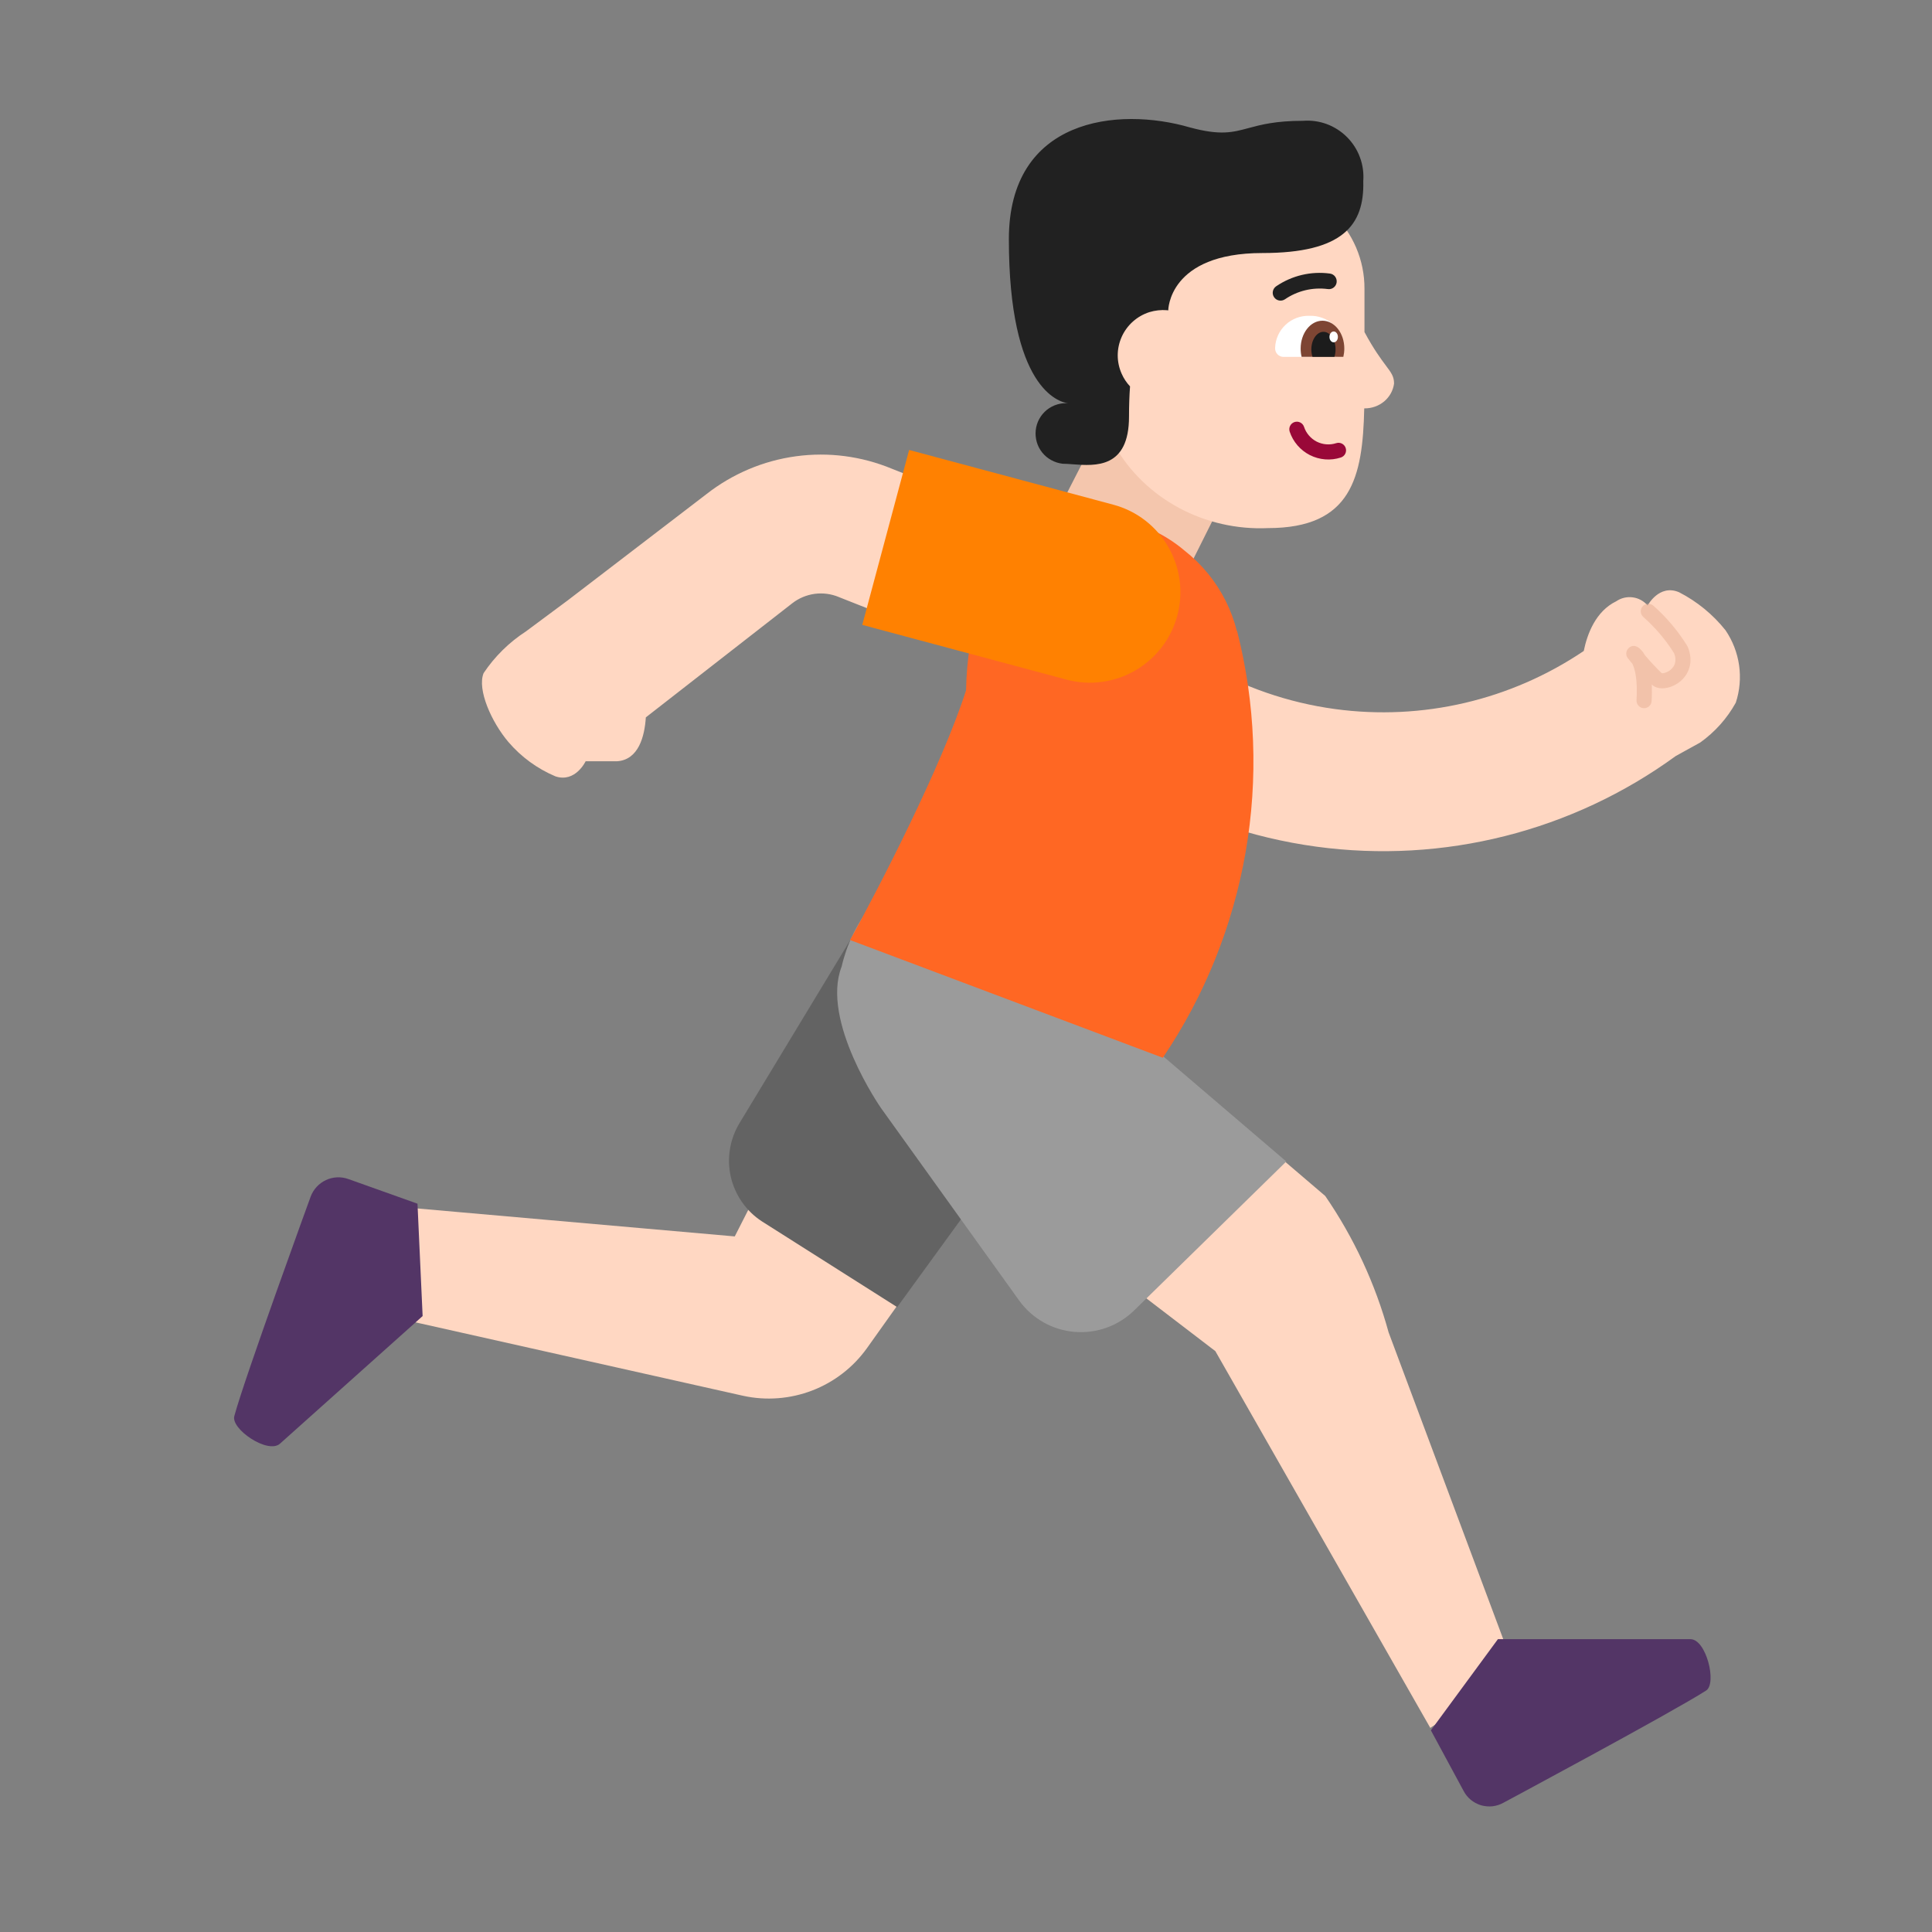 <svg width="32" height="32" viewBox="0 0 32 32" fill="none" xmlns="http://www.w3.org/2000/svg">
<rect x="0" y="0" width="32" height="32" fill="#808080" stroke="none"/>
<path d="M13.894 9.889C13.768 9.836 13.629 9.818 13.493 9.836C13.357 9.855 13.228 9.909 13.12 9.994L10.697 11.882C10.677 12.193 10.579 12.585 10.22 12.609H9.7C9.7 12.609 9.53 12.969 9.2 12.859C8.899 12.732 8.632 12.537 8.42 12.289C8.14 11.959 7.9 11.419 8.01 11.149C8.194 10.874 8.432 10.639 8.71 10.459L9.41 9.939L11.7 8.185C12.13 7.848 12.644 7.63 13.186 7.557C13.724 7.484 14.271 7.556 14.773 7.764L18.052 9.06L17.764 9.791L18.195 9.462C19.147 10.711 20.555 11.532 22.111 11.744C23.56 11.941 25.026 11.596 26.232 10.782C26.29 10.498 26.431 10.123 26.77 9.959C26.85 9.904 26.947 9.881 27.043 9.894C27.14 9.907 27.227 9.955 27.29 10.029C27.29 10.029 27.48 9.669 27.81 9.809C28.108 9.962 28.371 10.177 28.58 10.439C28.698 10.613 28.775 10.811 28.805 11.02C28.834 11.228 28.816 11.44 28.75 11.639C28.605 11.901 28.403 12.126 28.16 12.299L27.756 12.522C26.041 13.771 23.907 14.31 21.801 14.023C19.647 13.73 17.697 12.596 16.376 10.87L13.906 9.894L13.894 9.889Z" fill="#FFD7C2"/>
<path d="M14.08 15.569L14.53 15.279C14.462 15.407 14.405 15.539 14.358 15.674L18.625 19.273L21.293 19.248L21.95 19.809C22.424 20.499 22.779 21.263 23 22.069L25.1 27.689L23.69 28.619L20.13 22.379L16.371 19.503L14.36 22.329C14.133 22.647 13.817 22.891 13.453 23.031C13.089 23.171 12.691 23.202 12.31 23.119L6.11 21.729L6.72 19.999L12.17 20.479L14.214 16.46C14.223 16.193 14.271 15.928 14.358 15.674L14.08 15.569Z" fill="#FFD7C2"/>
<path d="M18.27 7L17.22 9.05L19.32 10.15L20.37 8.05L18.27 7Z" fill="#F4C6AD"/>
<path d="M19.525 8.411C19.076 8.169 18.707 7.811 18.46 7.377L18.11 6.094L17.71 4.762C17.712 4.296 17.907 3.849 18.252 3.519C18.596 3.189 19.063 3.003 19.55 3H20.75C20.994 3 21.235 3.046 21.46 3.136C21.685 3.225 21.89 3.357 22.061 3.522C22.233 3.688 22.369 3.884 22.462 4.101C22.554 4.317 22.601 4.548 22.6 4.782V5.5C22.6 5.5 22.6 5.5 22.6 5.5C22.755 5.788 22.872 5.944 22.953 6.053C23.045 6.175 23.09 6.236 23.09 6.353C23.075 6.467 23.017 6.572 22.927 6.648C22.836 6.724 22.72 6.765 22.6 6.764C22.599 6.764 22.597 6.764 22.596 6.764C22.571 7.905 22.387 8.747 21 8.747C20.485 8.77 19.974 8.653 19.525 8.411Z" fill="#FFD7C2"/>
<path d="M4.637 23.912L7 21.798L6.915 19.937L5.771 19.529C5.649 19.485 5.515 19.491 5.398 19.546C5.281 19.601 5.19 19.699 5.145 19.821C5.145 19.821 4.053 22.816 3.882 23.451C3.815 23.666 4.436 24.09 4.637 23.912Z" fill="#533566"/>
<path d="M28 27.15H24.81L23.7 28.66L24.24 29.66C24.269 29.717 24.31 29.768 24.359 29.809C24.409 29.85 24.466 29.881 24.527 29.9C24.589 29.918 24.654 29.924 24.718 29.918C24.782 29.911 24.844 29.891 24.9 29.86C24.9 29.86 27.7 28.36 28.26 28C28.44 27.88 28.26 27.15 28 27.15Z" fill="#533566"/>
<path d="M17.36 18.21L14.86 21.65L12.62 20.23C12.358 20.06 12.174 19.794 12.104 19.49C12.035 19.186 12.088 18.867 12.25 18.6L14.18 15.41L17.36 18.21Z" fill="#636363"/>
<path d="M21.305 19.238L18.79 21.7C18.66 21.828 18.505 21.927 18.333 21.989C18.162 22.051 17.98 22.075 17.798 22.06C17.616 22.045 17.44 21.991 17.282 21.901C17.123 21.811 16.986 21.688 16.88 21.54L14.59 18.35C14.59 18.35 13.59 16.91 13.94 16.01C14.024 15.645 14.188 15.303 14.42 15.01L19.26 17.49" fill="#9B9B9B"/>
<path opacity="0.51" d="M27.207 10.042C27.162 10.094 27.166 10.173 27.218 10.219C27.417 10.394 27.589 10.597 27.729 10.821C27.756 10.893 27.754 10.948 27.742 10.989C27.729 11.032 27.701 11.069 27.665 11.098C27.628 11.127 27.586 11.144 27.553 11.149C27.536 11.152 27.527 11.151 27.523 11.15C27.426 11.056 27.333 10.956 27.246 10.853C27.226 10.817 27.205 10.789 27.185 10.768C27.085 10.659 27.002 10.7 26.965 10.745C26.927 10.791 26.926 10.857 26.963 10.903C26.987 10.933 27.012 10.964 27.037 10.994C27.04 10.999 27.043 11.006 27.046 11.013C27.084 11.101 27.125 11.275 27.106 11.598C27.102 11.666 27.155 11.726 27.224 11.73C27.292 11.734 27.352 11.681 27.356 11.613C27.362 11.511 27.362 11.42 27.359 11.339C27.428 11.403 27.523 11.407 27.592 11.396C27.669 11.384 27.75 11.349 27.82 11.294C27.89 11.239 27.951 11.161 27.981 11.06C28.012 10.957 28.006 10.842 27.957 10.719C27.954 10.712 27.951 10.705 27.947 10.699C27.793 10.45 27.603 10.225 27.384 10.031C27.35 10.002 27.305 9.993 27.265 10.005C27.244 10.012 27.223 10.024 27.207 10.042Z" fill="#E5AF93"/>
<path d="M19.26 17.52L14.08 15.57C14.553 14.713 15.6 12.687 16.001 11.434C16.039 9.252 17.27 8.7 17.27 8.7C17.664 8.557 18.089 8.52 18.501 8.594C18.914 8.668 19.3 8.849 19.62 9.12C19.906 9.344 20.139 9.629 20.302 9.954C20.381 10.113 20.443 10.279 20.486 10.451L20.49 10.45C20.795 11.648 20.843 12.898 20.631 14.116C20.419 15.335 19.952 16.495 19.26 17.52Z" fill="#FF6723"/>
<path d="M19.35 5.141C19.35 5.141 19.35 4.191 20.91 4.191C22.24 4.191 22.6 3.731 22.58 3.001C22.59 2.867 22.572 2.732 22.525 2.606C22.479 2.48 22.405 2.365 22.31 2.27C22.215 2.175 22.101 2.102 21.975 2.055C21.849 2.009 21.714 1.99 21.58 2.001C21.13 2.001 20.885 2.066 20.681 2.121C20.414 2.193 20.215 2.247 19.71 2.111C18.51 1.761 16.71 1.961 16.71 3.961C16.71 6.435 17.538 6.658 17.687 6.679C17.629 6.675 17.57 6.681 17.514 6.698C17.451 6.716 17.392 6.747 17.34 6.788C17.289 6.829 17.246 6.88 17.214 6.938C17.182 6.996 17.162 7.06 17.155 7.126C17.148 7.191 17.154 7.258 17.172 7.321C17.19 7.385 17.221 7.444 17.262 7.495C17.304 7.547 17.355 7.59 17.413 7.621C17.471 7.653 17.534 7.673 17.6 7.681C17.649 7.681 17.706 7.685 17.767 7.69C18.145 7.718 18.7 7.76 18.7 6.901C18.7 6.715 18.706 6.548 18.717 6.4C18.66 6.339 18.613 6.269 18.579 6.192C18.536 6.096 18.513 5.991 18.513 5.886C18.513 5.78 18.536 5.675 18.579 5.579C18.622 5.482 18.686 5.396 18.765 5.325C18.844 5.255 18.937 5.202 19.037 5.17C19.132 5.141 19.231 5.13 19.33 5.138C19.34 5.139 19.348 5.14 19.35 5.141C19.35 5.141 19.35 5.141 19.35 5.141Z" fill="#212121"/>
<path d="M21.44 6.991C21.375 7.013 21.34 7.083 21.361 7.149C21.417 7.318 21.538 7.457 21.696 7.538C21.855 7.618 22.039 7.633 22.208 7.578C22.274 7.557 22.31 7.487 22.289 7.421C22.268 7.355 22.197 7.319 22.132 7.34C22.025 7.375 21.909 7.365 21.809 7.315C21.71 7.264 21.634 7.176 21.599 7.07C21.577 7.004 21.506 6.969 21.44 6.991Z" fill="#990838"/>
<path d="M22.13 5.911C22.148 5.91 22.166 5.905 22.183 5.896C22.199 5.888 22.214 5.877 22.226 5.863C22.238 5.849 22.247 5.833 22.253 5.815C22.259 5.798 22.261 5.779 22.26 5.761C22.257 5.689 22.241 5.618 22.21 5.552C22.18 5.486 22.138 5.427 22.085 5.378C22.032 5.328 21.97 5.29 21.902 5.265C21.834 5.24 21.762 5.228 21.69 5.231C21.618 5.228 21.546 5.24 21.478 5.265C21.41 5.29 21.348 5.328 21.295 5.378C21.242 5.427 21.199 5.486 21.169 5.552C21.139 5.618 21.122 5.689 21.12 5.761C21.119 5.779 21.121 5.798 21.127 5.815C21.132 5.833 21.142 5.849 21.154 5.863C21.166 5.877 21.18 5.888 21.197 5.896C21.213 5.905 21.232 5.91 21.25 5.911H22.13Z" fill="white"/>
<path d="M22.027 4.531C21.715 4.489 21.398 4.564 21.137 4.742C21.078 4.783 21.062 4.864 21.103 4.923C21.143 4.982 21.224 4.997 21.283 4.957C21.491 4.815 21.744 4.755 21.993 4.788C22.064 4.798 22.13 4.748 22.139 4.677C22.148 4.606 22.099 4.54 22.027 4.531Z" fill="#212121"/>
<path d="M21.559 5.91C21.548 5.867 21.543 5.821 21.543 5.773C21.543 5.519 21.704 5.312 21.904 5.312C22.104 5.312 22.266 5.519 22.266 5.773C22.266 5.821 22.26 5.867 22.25 5.91H21.559Z" fill="#7D4533"/>
<path d="M21.739 5.91C21.727 5.873 21.72 5.831 21.72 5.787C21.72 5.626 21.81 5.496 21.921 5.496C22.031 5.496 22.121 5.626 22.121 5.787C22.121 5.831 22.114 5.873 22.102 5.91H21.739Z" fill="#1C1C1C"/>
<path d="M22.09 5.67C22.051 5.67 22.02 5.63 22.02 5.58C22.02 5.531 22.051 5.49 22.09 5.49C22.129 5.49 22.16 5.531 22.16 5.58C22.16 5.63 22.129 5.67 22.09 5.67Z" fill="white"/>
<path d="M17.663 11.256C18.463 11.471 19.285 10.996 19.5 10.196C19.714 9.395 19.239 8.573 18.439 8.359L15.058 7.453L14.282 10.35L17.663 11.256Z" fill="#FF8101"/>
</svg>
